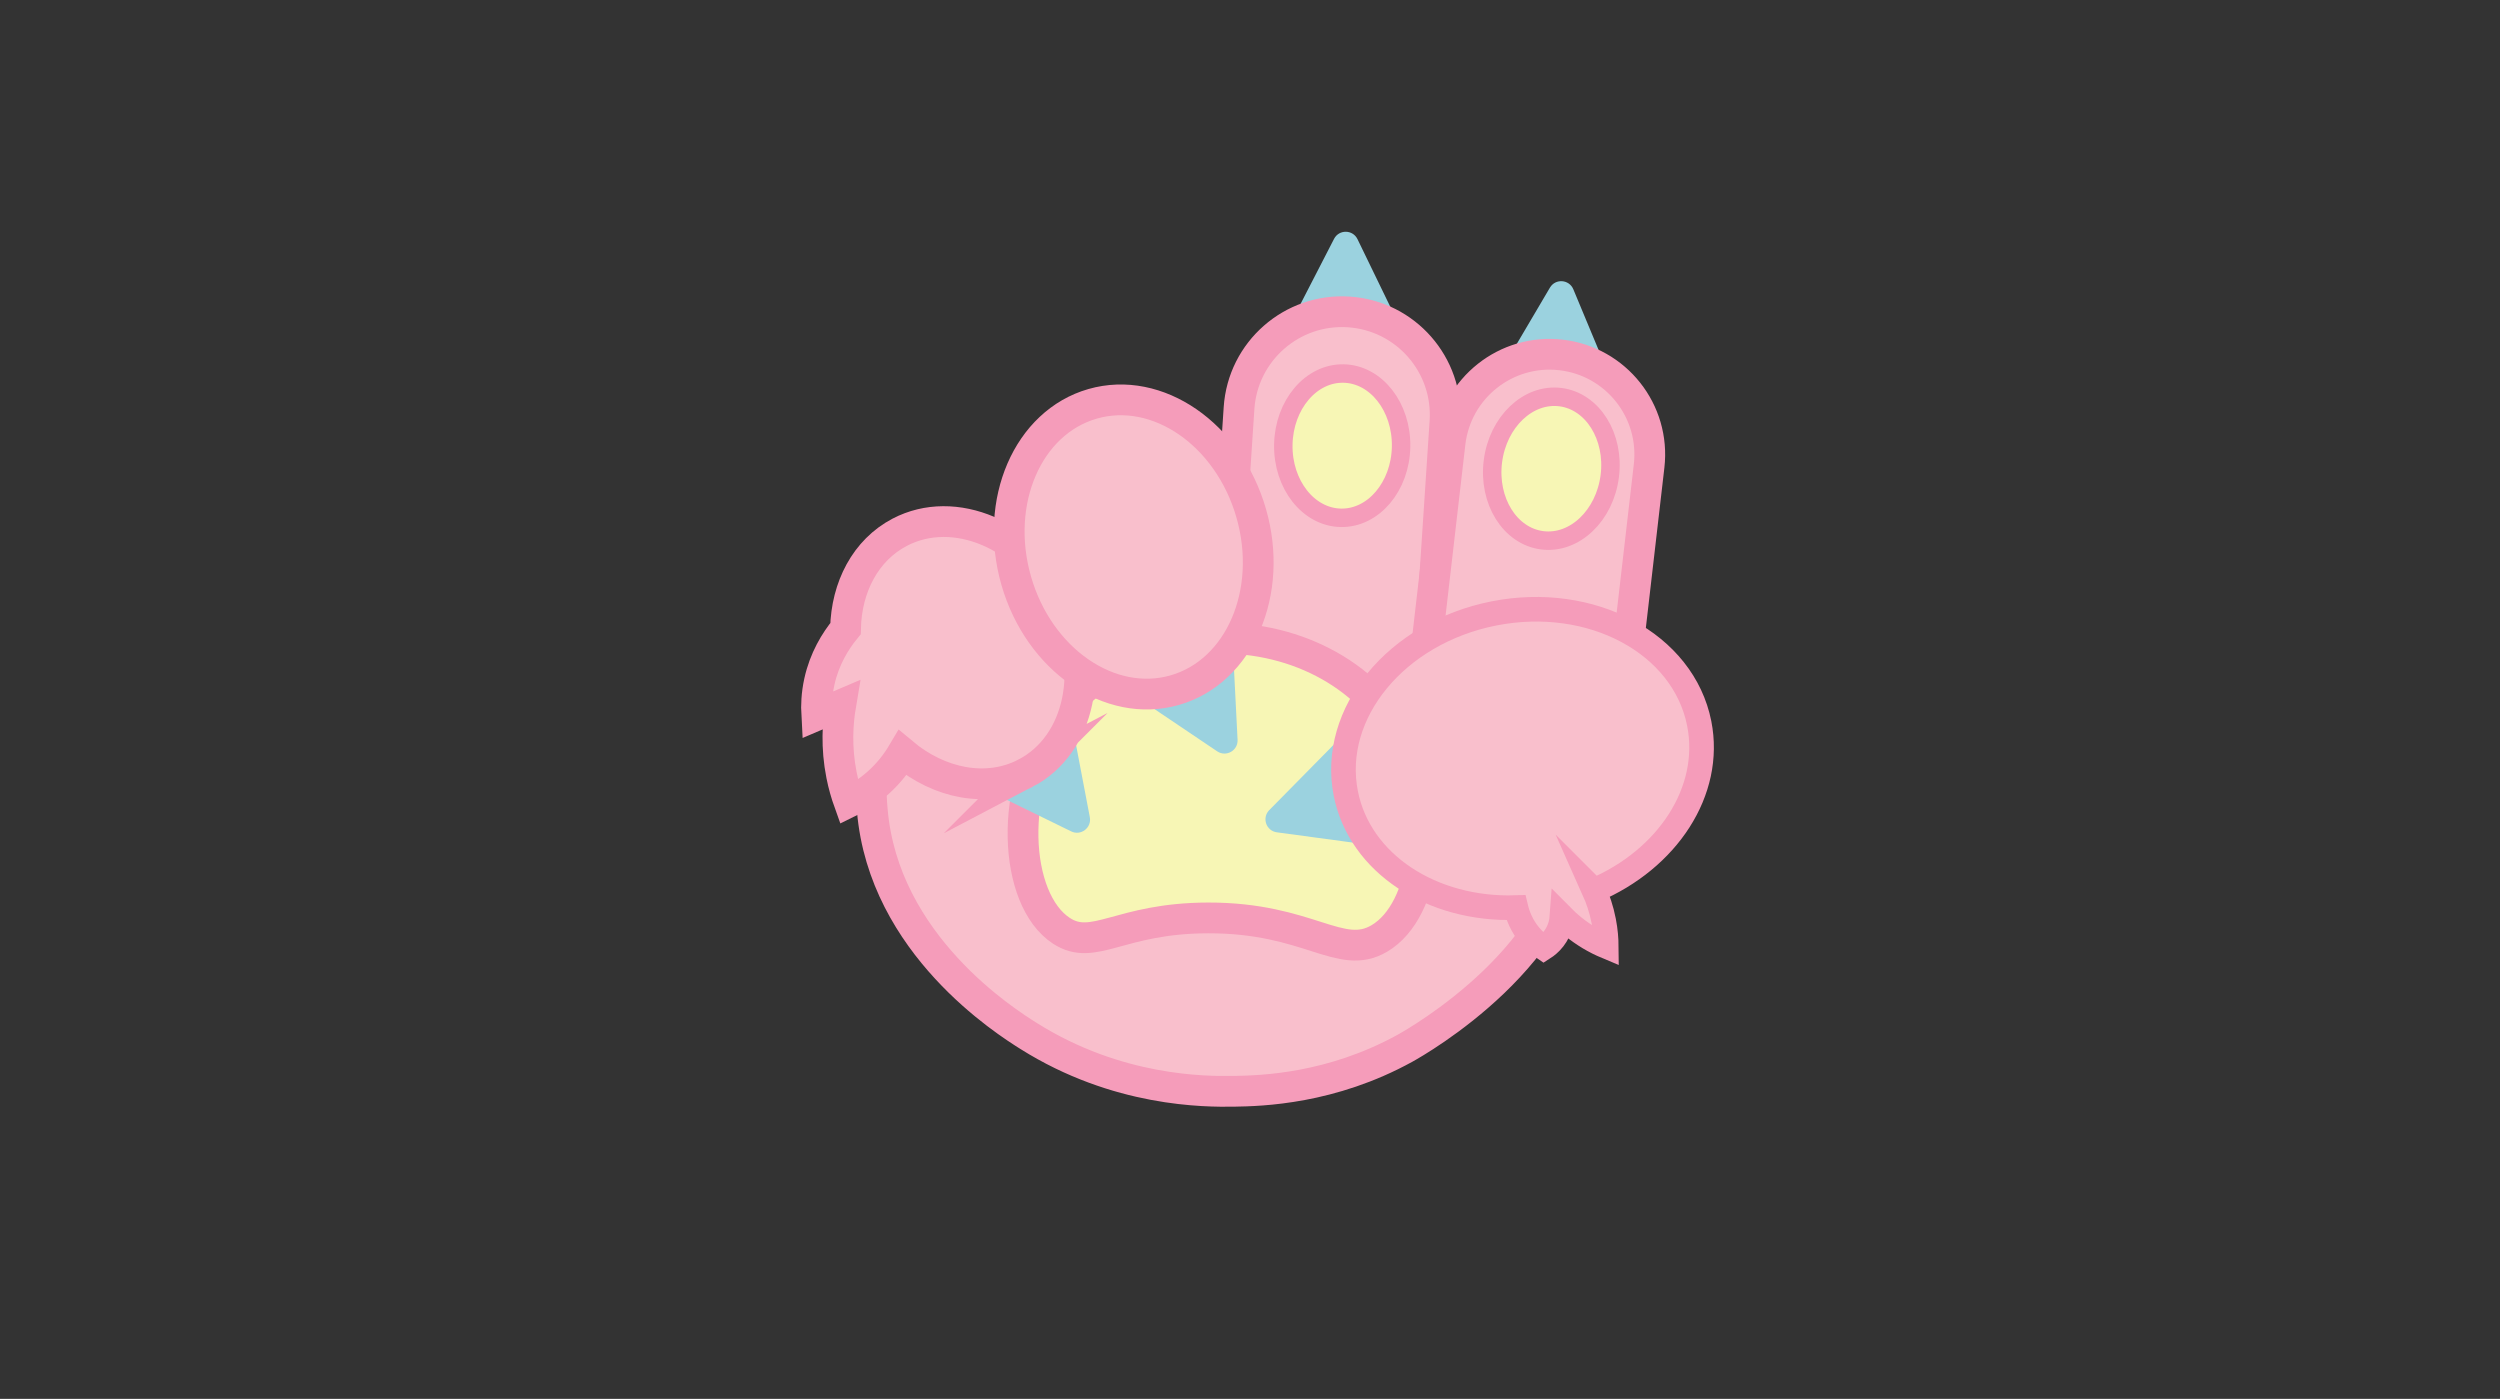 <?xml version="1.0" encoding="UTF-8"?>
<svg xmlns="http://www.w3.org/2000/svg" viewBox="0 0 2032 1137"><rect x="0" y="0" width="2032" height="1137" fill="#333333" stroke="none"/>
  <defs>
    <style>
      .cls-1, .cls-2, .cls-3, .cls-4, .cls-5 {
        stroke: #f59cba;
        stroke-miterlimit: 10;
      }

      .cls-1, .cls-2, .cls-5 {
        fill: #f9bfcc;
      }

      .cls-1, .cls-4, .cls-5 {
        stroke-width: 25px;
      }

      .cls-2 {
        stroke-width: 20px;
      }

      .cls-6 {
        fill: #9bd2df;
        stroke-width: 0px;
      }

      .cls-6, .cls-3, .cls-4, .cls-5 {
        isolation: isolate;
      }

      .cls-3 {
        stroke-width: 15px;
      }

      .cls-3, .cls-4 {
        fill: #f7f6b5;
      }
    </style>
  </defs>
  <g id="Palma">
    <path class="cls-5" d="m1280,670c-1.7,104.72-128.38,176.69-138,182-60.06,33.12-116.77,34.66-139,35-23.39.36-94.69.51-167-45-18.07-11.37-117.77-74.13-127-183.5-1.19-14.06-3.03-38.71,6-66.5,31.13-95.76,165.57-149.09,272.5-145,134.92,5.16,294.42,104.36,292.5,223Z"/>
  </g>
  <g id="Medio">
    <path class="cls-6" d="m1134.23,275.99c3.41-2.99,4.81-8.07,2.58-12.67l-33.45-68.94c-3.83-7.9-15.03-8.03-19.05-.23l-13.82,26.85-21.26,41.27c-1.5,2.9-1.52,6.02-.47,8.7l85.47,5.01Z"/>
    <path class="cls-1" d="m1174.47,342.75l-20.41,309.26-167.38-11.05,20.41-309.26c3.05-46.22,42.99-81.22,89.22-78.17,46.22,3.05,81.22,42.99,78.17,89.22Z"/>
    <ellipse class="cls-3" cx="1091" cy="362.26" rx="58.65" ry="47.87" transform="translate(709.13 1446.55) rotate(-88.97)"/>
  </g>
  <g id="Coxins_Palma" data-name="Coxins Palma">
    <path class="cls-4" d="m981.84,746.08c-72.09.16-92.73,27.69-119.13,10.46-38.92-25.41-44.22-118.02,0-177.12,40.28-53.84,106.46-59.57,119.13-60.44,67.73-3.7,129.47,28.2,157.5,81.79,30.11,57.58,20.71,139.07-18.23,162.02-31.77,18.72-57.14-16.89-139.26-16.71Z"/>
  </g>
  <g id="Indicador">
    <path class="cls-6" d="m1304.95,318.34c3.58-2.79,5.27-7.78,3.3-12.5l-29.46-70.74c-3.38-8.1-14.55-8.87-19.01-1.31l-15.33,26.02-23.57,39.99c-1.66,2.81-1.86,5.93-.97,8.66l85.05,9.87Z"/>
    <path class="cls-1" d="m1340.39,378.75l-34.58,298.9-161.78-18.72,34.58-298.9c5.17-44.67,45.57-76.7,90.25-71.53,44.67,5.17,76.7,45.57,71.53,90.25Z"/>
    <ellipse class="cls-3" cx="1261" cy="381" rx="58.65" ry="47.87" transform="translate(723.84 1583.81) rotate(-82.75)"/>
  </g>
  <g id="Camada_8" data-name="Camada 8">
    <path class="cls-6" d="m880.15,634.53l5.65,29.66c1.64,8.62-7.26,15.42-15.14,11.56l-68.82-33.68c-7.11-3.48-8.07-13.23-1.78-18.03l54.48-41.59c6.29-4.8,15.44-1.31,16.92,6.47l8.69,45.6Z"/>
    <path class="cls-5" d="m833.66,628.41c-31.42,16.42-70.11,8.66-100.04-16.45-4.74,8.01-11.09,16.36-19.62,24.04-8.35,7.51-16.8,12.58-23.9,16-2.33-6.5-4.48-13.85-6.1-22-4.52-22.75-3.1-42.64-.67-57-6.5,2.78-12.99,5.55-19.49,8.33-.44-7.7-.11-17.04,2.16-27.33,4.07-18.43,12.82-32.78,21.25-43.07.73-33.74,16.26-63.8,44.09-78.34,44.39-23.19,103.27,1.85,131.52,55.92,28.26,54.08,15.18,116.71-29.2,139.9Z"/>
  </g>
  <g id="Anelar">
    <path class="cls-6" d="m1004.37,571.14l1.53,30.16c.44,8.77-9.31,14.28-16.59,9.37l-63.55-42.81c-6.57-4.42-6.18-14.21.71-18.11l59.67-33.72c6.89-3.9,15.48.83,15.88,8.73l2.35,46.37Z"/>
    <ellipse class="cls-5" cx="921.5" cy="444.5" rx="99.36" ry="121.06" transform="translate(-86.87 271.48) rotate(-16.01)"/>
  </g>
  <g id="Dedao">
    <path class="cls-6" d="m1098.23,602.09c-3.96-2.22-9.21-1.84-12.8,1.8l-53.79,54.58c-6.16,6.25-2.54,16.85,6.16,18.03l29.93,4.05,46,6.23c3.23.44,6.18-.58,8.36-2.46l-23.86-82.23Z"/>
    <path class="cls-2" d="m1295.64,723.73c3.04,6.8,6,15.19,7.89,25.01,1.48,7.64,2,14.59,2.05,20.53-4.37-1.83-9.16-4.17-14.17-7.18-9.34-5.62-16.53-11.84-21.83-17.21-.24,3.42-1.25,11.03-6.79,18.19-2.75,3.56-5.79,5.92-8.12,7.42-3.35-2.25-7.29-5.43-11.04-9.84-6.87-8.09-10.02-16.71-11.51-22.95-67.92,2.26-126.93-35.59-138.25-92.76-12.89-65.11,40.96-130.62,120.29-146.33,79.32-15.71,154.08,24.34,166.97,89.45,10.9,55.05-25.91,110.38-85.49,135.67Z"/>
  </g>
</svg>